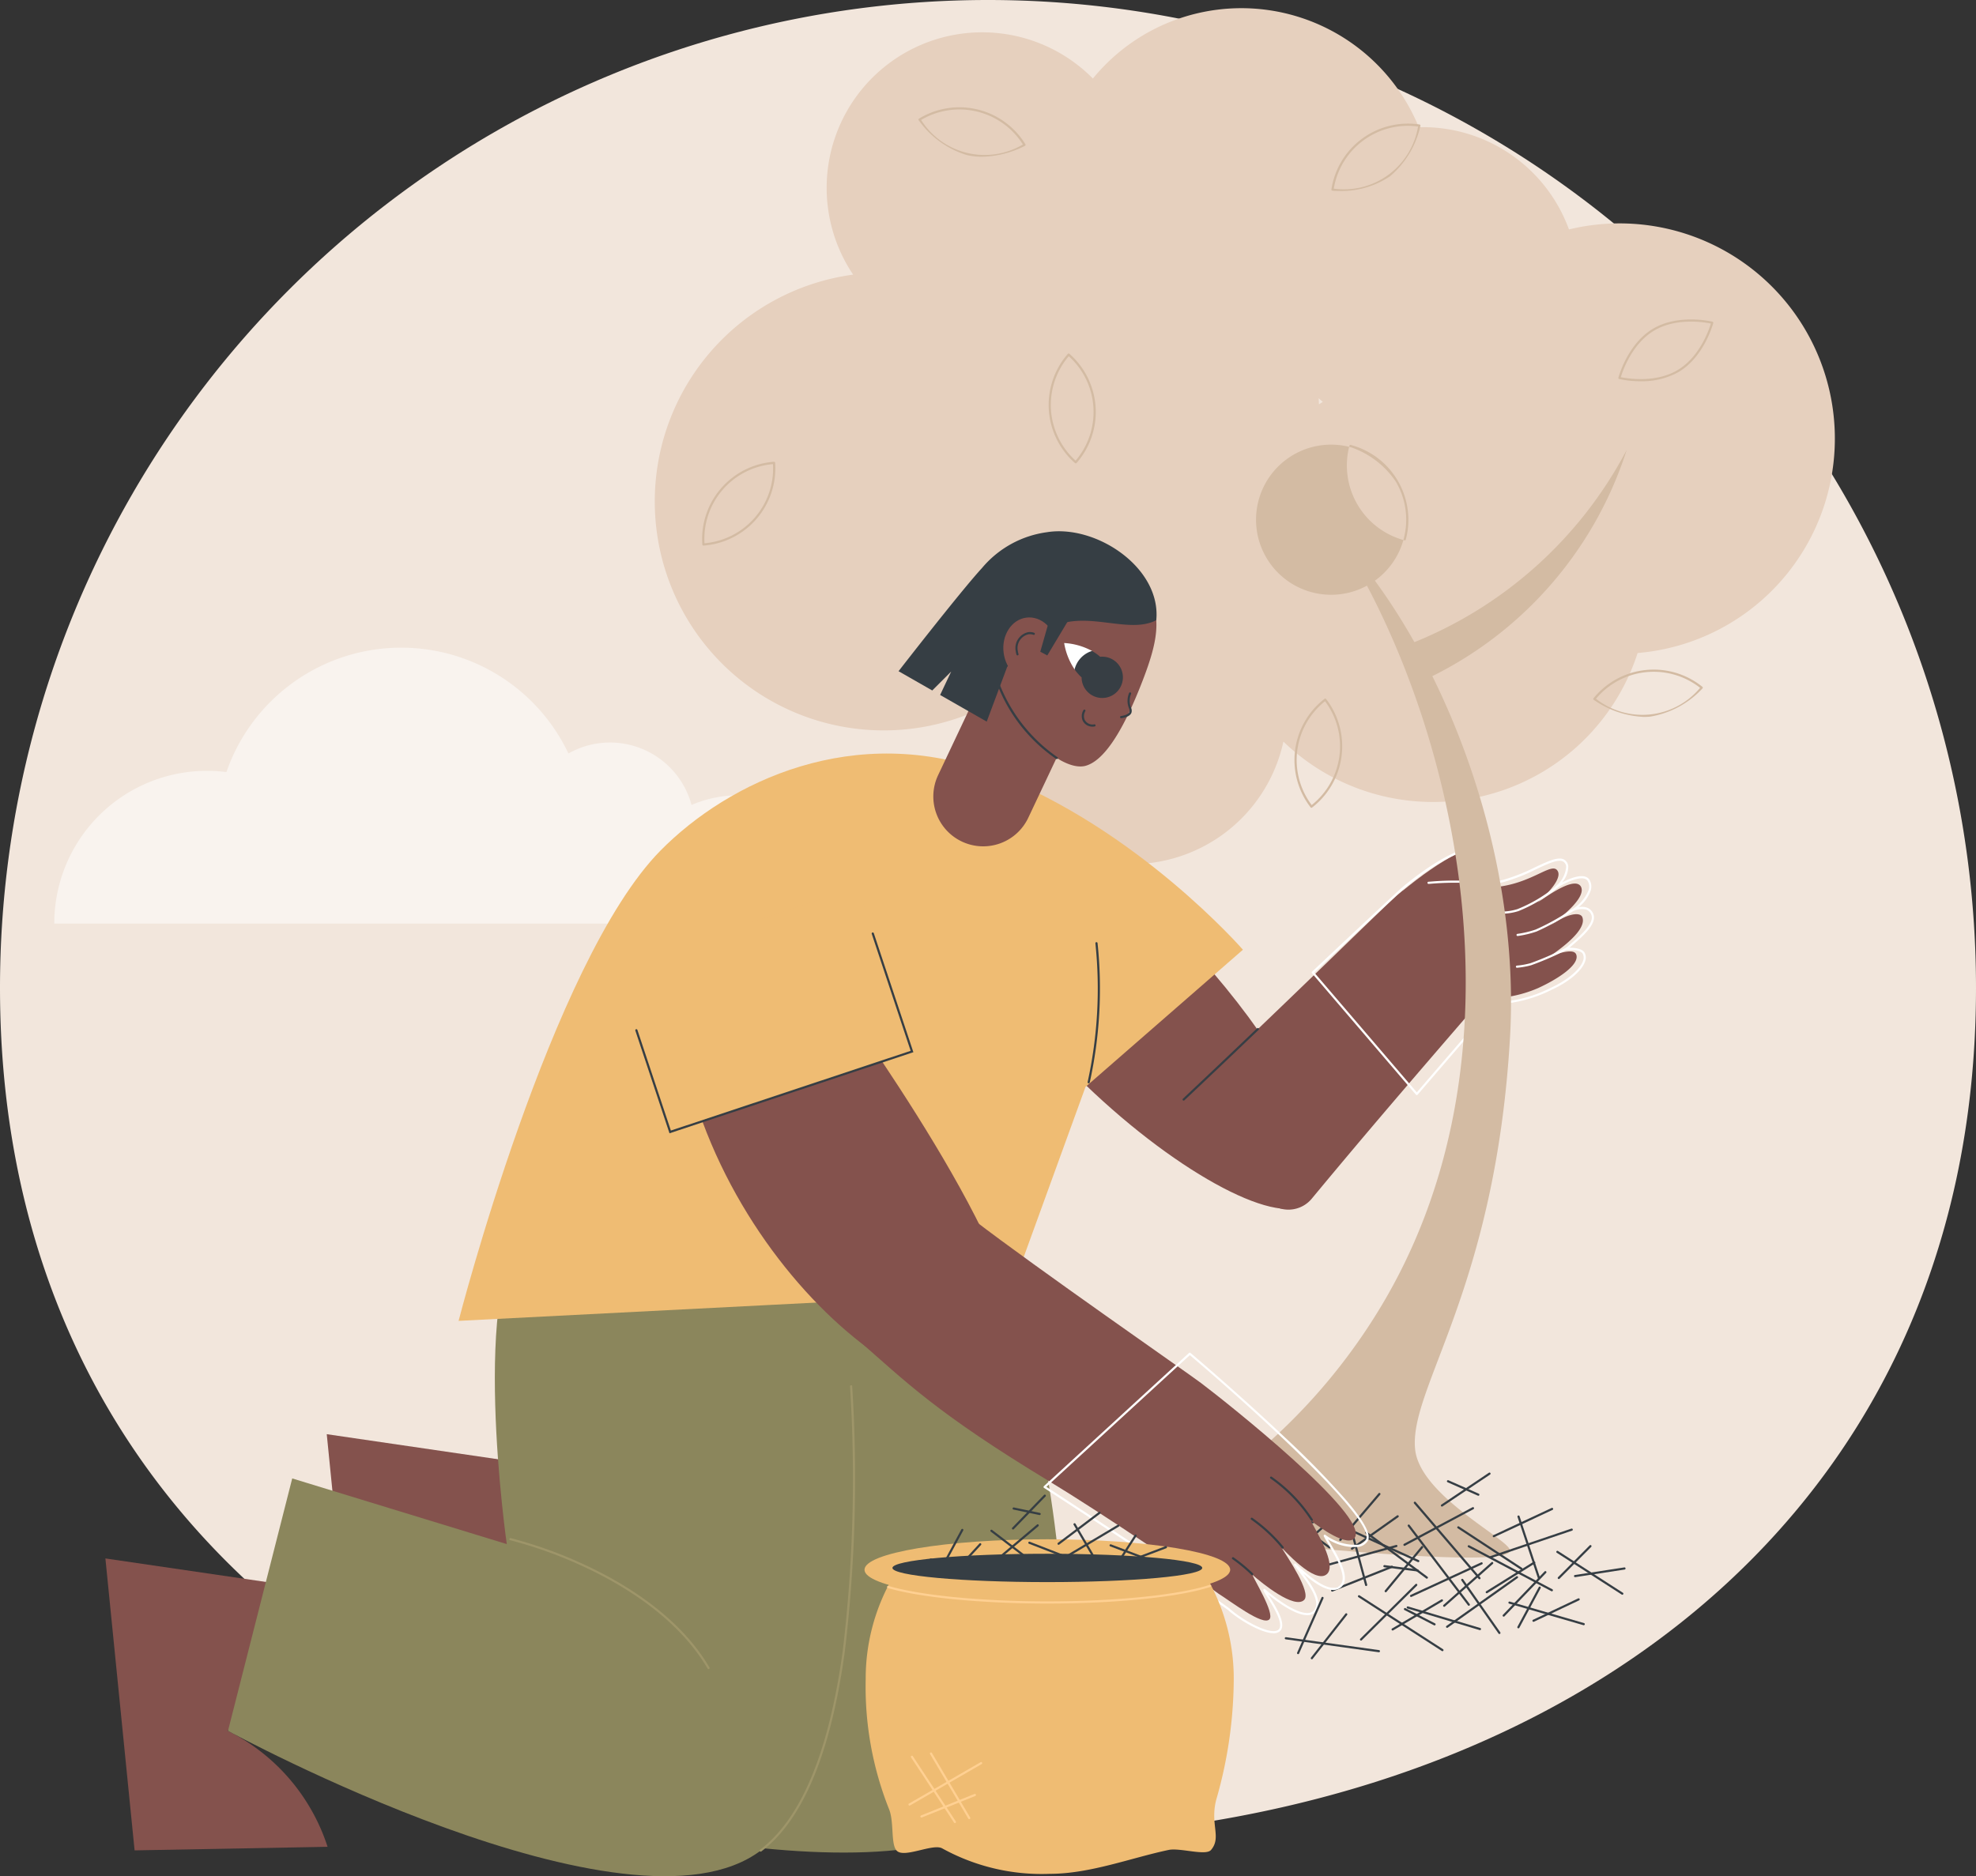 <svg xmlns="http://www.w3.org/2000/svg" width="236.857" height="224.95" viewBox="0 0 236.857 224.95">
  <rect x="0" y="0" width="236.857" height="224.95" fill="#333333" stroke="none"/>
  <g id="Mulching_plants" data-name="Mulching plants" transform="translate(-335.107 -335)">
    <path id="Trazado_223567" data-name="Trazado 223567" d="M118.429,0A118.429,118.429,0,0,1,236.857,118.429c0,65.406-53.022,102.075-118.429,102.075S0,183.835,0,118.429A118.429,118.429,0,0,1,118.429,0Z" transform="translate(335.107 335)" fill="#f2e6dc"/>
    <path id="Trazado_223460" data-name="Trazado 223460" d="M482.267,967.677c.031-.385.052-.774.052-1.167a14.221,14.221,0,0,0-19.828-13.065,10.122,10.122,0,0,0-14.757-6.17,22.178,22.178,0,0,0-41,2.231A18.3,18.3,0,0,0,386.1,967.677Z" transform="translate(-44.489 -521.94)" fill="#fff" opacity="0.5"/>
    <g id="Grupo_175646" data-name="Grupo 175646" transform="translate(413.592 335.981)">
      <path id="Trazado_223461" data-name="Trazado 223461" d="M941.97,401.336a27.443,27.443,0,0,0,38.482,25.509,18.647,18.647,0,0,0,36.868,3.66,25.79,25.79,0,0,0,42.458-10.618,25.8,25.8,0,1,0-8.229-50.785,18.653,18.653,0,0,0-17.262-12.261c-.247,0-.492,0-.736.008a22.988,22.988,0,0,0-39.068-5.838,18.646,18.646,0,0,0-28.738,23.509A27.45,27.45,0,0,0,941.97,401.336Zm80.077-11.557c-.159.095-.314.194-.47.292-.006-.245-.019-.488-.03-.731C1021.711,389.489,1021.877,389.637,1022.047,389.779Z" transform="translate(-941.967 -342.575)" fill="#e6d0be"/>
      <path id="Trazado_223462" data-name="Trazado 223462" d="M1836.622,638.183a11.849,11.849,0,0,1-2.568-.268.129.129,0,0,1-.08-.059.13.13,0,0,1-.014-.1c.01-.04,1.063-4.032,4.144-5.867s7.092-.858,7.132-.848a.13.13,0,0,1,.094.158c-.01.04-1.063,4.032-4.144,5.867A8.97,8.97,0,0,1,1836.622,638.183Zm-2.374-.491c.706.148,4.127.747,6.806-.849s3.783-4.888,3.989-5.579c-.706-.148-4.127-.747-6.806.848S1834.454,637,1834.248,637.692Z" transform="translate(-1718.451 -593.454)" fill="#d3bba3"/>
      <path id="Trazado_223463" data-name="Trazado 223463" d="M1569.27,457.984c-.522,0-.845-.033-.856-.035a.13.13,0,0,1-.113-.153,9.287,9.287,0,0,1,10.556-7.787.13.13,0,0,1,.113.153,11.018,11.018,0,0,1-3.668,6.076A10.469,10.469,0,0,1,1569.27,457.984Zm-.684-.28a9,9,0,0,0,10.1-7.449,9,9,0,0,0-10.1,7.449Z" transform="translate(-1487.194 -436.067)" fill="#d3bba3"/>
      <path id="Trazado_223464" data-name="Trazado 223464" d="M1590.264,758.365a.133.133,0,0,1-.038-.006,9.287,9.287,0,0,1-6.6-11.336.129.129,0,0,1,.061-.084.13.13,0,0,1,.1-.012,9.286,9.286,0,0,1,6.6,11.337.129.129,0,0,1-.126.1Zm-6.412-11.144a9,9,0,1,0,5.359,4.14A10.615,10.615,0,0,0,1583.852,747.221Z" transform="translate(-1500.361 -694.562)" fill="#d3bba3"/>
      <path id="Trazado_223465" data-name="Trazado 223465" d="M1309.856,675.464a.13.13,0,0,1-.089-.036,9.287,9.287,0,0,1-.858-13.089.129.129,0,0,1,.092-.048.133.133,0,0,1,.1.035,9.287,9.287,0,0,1,.859,13.089.13.13,0,0,1-.092.048Zm-.834-12.847a9,9,0,0,0,.821,12.521,9,9,0,0,0-.821-12.521Z" transform="translate(-1259.397 -620.89)" fill="#d3bba3"/>
      <path id="Trazado_223466" data-name="Trazado 223466" d="M986.122,772.6a.13.13,0,0,1-.129-.125,9.287,9.287,0,0,1,8.582-9.921.131.131,0,0,1,.1.031.129.129,0,0,1,.045.094,9.287,9.287,0,0,1-8.583,9.92Zm8.339-9.768a9,9,0,0,0-8.21,9.49,9,9,0,0,0,8.21-9.49Z" transform="translate(-980.291 -708.17)" fill="#d3bba3"/>
      <path id="Trazado_223467" data-name="Trazado 223467" d="M1816.795,960.7a11.432,11.432,0,0,1-6.029-2.052.13.13,0,0,1-.02-.189,9.288,9.288,0,0,1,13.046-1.371.13.13,0,0,1,.02.189,11.017,11.017,0,0,1-6.24,3.382A7.412,7.412,0,0,1,1816.795,960.7Zm-5.755-2.176a9,9,0,0,0,12.479-1.311,9,9,0,0,0-12.479,1.311Z" transform="translate(-1698.219 -875.727)" fill="#d3bba3"/>
      <path id="Trazado_223468" data-name="Trazado 223468" d="M1536.26,994.848h-.017a.129.129,0,0,1-.089-.053,9.287,9.287,0,0,1,1.678-13.01.134.134,0,0,1,.1-.029.13.13,0,0,1,.089.053,9.287,9.287,0,0,1-1.678,13.01A.13.13,0,0,1,1536.26,994.848Zm1.63-12.77a9,9,0,0,0-1.6,12.445,9,9,0,0,0,1.6-12.445Z" transform="translate(-1457.548 -898.985)" fill="#d3bba3"/>
      <path id="Trazado_223469" data-name="Trazado 223469" d="M1193.693,440.6a7.906,7.906,0,0,1-1.856-.213,11.016,11.016,0,0,1-5.74-4.174.129.129,0,0,1,.045-.185,9.287,9.287,0,0,1,12.752,3.076.13.13,0,0,1-.045.185A11.918,11.918,0,0,1,1193.693,440.6Zm-7.3-4.412a9,9,0,0,0,12.2,2.942,9,9,0,0,0-12.2-2.942Z" transform="translate(-1154.466 -422.788)" fill="#d3bba3"/>
    </g>
    <g id="Grupo_175657" data-name="Grupo 175657" transform="translate(347.741 398.695)">
      <g id="Grupo_175647" data-name="Grupo 175647" transform="translate(0 78.97)">
        <path id="Trazado_223470" data-name="Trazado 223470" d="M464.785,1782.507l-31.346-4.591,3.5,35,23.132-.428a23.7,23.7,0,0,0-11.994-13.922Z" transform="translate(-433.439 -1733.734)" fill="#84524d"/>
        <path id="Trazado_223471" data-name="Trazado 223471" d="M669.683,1667.457l-31.346-4.591,3.5,35,23.131-.428a23.7,23.7,0,0,0-11.994-13.922Z" transform="translate(-611.804 -1633.583)" fill="#84524d"/>
        <path id="Trazado_223472" data-name="Trazado 223472" d="M834.309,1437.1s19.28,56.85,5.1,72.865c-13.046,14.737-65.434-1.4-65.434-1.4l1.543-25.822L802.29,1480s-10.8-30.311-4.991-37.9C802.971,1434.677,834.309,1437.1,834.309,1437.1Z" transform="translate(-729.881 -1436.725)" fill="#8b865c"/>
        <path id="Trazado_223473" data-name="Trazado 223473" d="M620.216,1457.7s7.624,59.544-9.447,72.43c-15.709,11.857-63.857-14.346-63.857-14.346l7.7-30.267,25.718,7.873s-4.572-31.85,2.624-38.14C589.982,1449.112,620.216,1457.7,620.216,1457.7Z" transform="translate(-532.218 -1450.929)" fill="#8b865c"/>
        <path id="Trazado_223474" data-name="Trazado 223474" d="M1039.176,1673.471a.13.13,0,0,1-.078-.233c4.939-3.728,8.277-11.779,9.921-23.931a175.4,175.4,0,0,0,.863-31.62.129.129,0,0,1,.259-.013,175.629,175.629,0,0,1-.865,31.667c-1.654,12.222-5.026,20.332-10.022,24.1A.128.128,0,0,1,1039.176,1673.471Z" transform="translate(-960.625 -1594.136)" fill="#9e9569"/>
        <path id="Trazado_223475" data-name="Trazado 223475" d="M831.151,1774.735a.129.129,0,0,1-.112-.064c-3.462-5.9-9.712-9.764-14.346-11.972a51.817,51.817,0,0,0-9.326-3.413.13.13,0,0,1,.059-.252,52.128,52.128,0,0,1,9.378,3.432c4.667,2.223,10.963,6.122,14.458,12.074a.129.129,0,0,1-.111.2Z" transform="translate(-758.86 -1717.295)" fill="#9e9569"/>
      </g>
      <g id="Grupo_175648" data-name="Grupo 175648" transform="translate(42.336 26.65)">
        <path id="Trazado_223476" data-name="Trazado 223476" d="M1284.5,1081.273c27.834,21.951,38.24,43.038,32.151,47.708-3.533,2.709-16.081-4.093-27.408-15.346C1287.163,1105.018,1279.507,1087.168,1284.5,1081.273Z" transform="translate(-1215.186 -1074.981)" fill="#84524d"/>
        <path id="Trazado_223477" data-name="Trazado 223477" d="M784.589,1044.31c8.11-8.218,23.263-15.583,39.947-9.214,17.194,6.563,29.858,21.111,29.858,21.111l-18.87,16.451-8.958,24.66-66.188,3.387S771.468,1057.606,784.589,1044.31Z" transform="translate(-760.378 -1032.687)" fill="#efbc73"/>
      </g>
      <g id="Grupo_175649" data-name="Grupo 175649" transform="translate(129.096 37.77)">
        <path id="Trazado_223478" data-name="Trazado 223478" d="M1430.378,1167.016h0c13.318-12.535,22.527-21.683,25.481-24.4a7.39,7.39,0,0,1,1.711-1.227c3.178-1.626,5.574.245,9.7.06,4.677-.21,7.192-2.976,8-2.1.564.611-.091,1.922-2.291,3.891h0c1.844-1.3,4.421-2.963,5.139-1.942.766,1.223-2.034,3.528-3.8,4.84,2.132-1.588,3.741-1.794,4-1.125.407,1.053-.96,2.669-3.86,4.658h0c2.386-.814,3.086-.656,3.17-.009.153,1.181-2.261,2.771-4.611,3.85a14.926,14.926,0,0,1-6.678,1.216h0c-8.418,9.746-13.818,16.024-20.456,24.034a3.632,3.632,0,0,1-5.345.269A66.7,66.7,0,0,1,1430.378,1167.016Z" transform="translate(-1430.378 -1136.513)" fill="#84524d"/>
        <path id="Trazado_223479" data-name="Trazado 223479" d="M1430.675,1295.435a.13.13,0,0,1-.089-.224c2.939-2.767,5.852-5.532,8.906-8.454a.13.13,0,0,1,.179.187c-3.055,2.923-5.969,5.689-8.908,8.456A.129.129,0,0,1,1430.675,1295.435Z" transform="translate(-1430.524 -1264.945)" fill="#363e44"/>
        <path id="Trazado_223480" data-name="Trazado 223480" d="M1639.136,1124.825c3.164-3.384,3.588-5.275,3.035-5.759-.929-.814-4.812.969-10.059,5.333C1634.059,1124.693,1637.19,1124.531,1639.136,1124.825Z" transform="translate(-1605.99 -1118.833)" fill="#84524d"/>
        <path id="Trazado_223481" data-name="Trazado 223481" d="M1562.68,1148.389h0a.13.13,0,0,1-.1-.045l-12.468-14.57a.13.13,0,0,1,.01-.178c.429-.4,10.5-9.889,10.858-10.157,5.5-4.555,9.163-5.542,10.353-4.5.628.551.873,1.121-1.361,3.841a9.636,9.636,0,0,0,3.074-.2,22.083,22.083,0,0,0,3.8-1.5c1.608-.757,2.878-1.354,3.555-.886a1.023,1.023,0,0,1,.436.783,2.951,2.951,0,0,1-.756,1.923c.979-.514,2.671-1.222,3.283-.352a1.582,1.582,0,0,1,.16,1.319,4.437,4.437,0,0,1-1.458,2,1.835,1.835,0,0,1,1.026.05,1.3,1.3,0,0,1,.75.771c.455,1.179-1.25,2.68-2.871,4.037.571,0,1.542.073,1.828.6a1.28,1.28,0,0,1,.049,1.045c-.373,1.115-1.929,2.438-3.963,3.372a16.371,16.371,0,0,1-6.7,1.764h-.074c-3.482,4.032-9.28,10.773-9.338,10.841A.129.129,0,0,1,1562.68,1148.389Zm-12.29-14.69,12.29,14.362c.784-.911,6.05-7.033,9.279-10.771h0a.132.132,0,0,1,.068-.042.153.153,0,0,1,.034,0,15.872,15.872,0,0,0,6.72-1.74c1.941-.891,3.479-2.184,3.825-3.218a1.031,1.031,0,0,0-.031-.84c-.246-.456-1.391-.5-1.962-.453a.131.131,0,0,1-.129-.075.129.129,0,0,1,.035-.153l.035-.029c1.543-1.288,3.464-2.891,3.051-3.959a1.044,1.044,0,0,0-.6-.623,2.317,2.317,0,0,0-1.8.3.13.13,0,0,1-.116-.232,4.726,4.726,0,0,0,2.189-2.421,1.332,1.332,0,0,0-.126-1.106c-.561-.8-2.616.191-3.624.825a.131.131,0,0,1-.157-.013.129.129,0,0,1,0-.188,3.371,3.371,0,0,0,1.215-2.316.765.765,0,0,0-.325-.593c-.555-.383-1.826.215-3.3.908a22.251,22.251,0,0,1-3.848,1.52,9.872,9.872,0,0,1-3.407.177.129.129,0,0,1-.082-.211c2.413-2.9,1.99-3.271,1.541-3.664-.77-.675-3.856-.6-10.023,4.507C1560.861,1123.851,1554.04,1130.261,1550.391,1133.7Z" transform="translate(-1534.582 -1118.56)" fill="#fff"/>
        <path id="Trazado_223482" data-name="Trazado 223482" d="M1657.316,1150.649a.13.13,0,0,1-.008-.259l.208-.013a34.067,34.067,0,0,1,5.726-.014.129.129,0,1,1-.035.256,33.957,33.957,0,0,0-5.676.016l-.208.013Z" transform="translate(-1627.816 -1146.14)" fill="#fff"/>
        <path id="Trazado_223483" data-name="Trazado 223483" d="M1727.305,1157.515a.13.13,0,0,1-.13-.118.128.128,0,0,1,.117-.14,6.532,6.532,0,0,0,1.632-.292,17.445,17.445,0,0,0,4.792-2.9.129.129,0,1,1,.168.2,17.725,17.725,0,0,1-4.876,2.949,6.829,6.829,0,0,1-1.692.3Z" transform="translate(-1688.742 -1149.439)" fill="#fff"/>
        <path id="Trazado_223484" data-name="Trazado 223484" d="M1739.751,1180.458a.13.13,0,0,1-.011-.259,11.681,11.681,0,0,0,2.193-.523,26.974,26.974,0,0,0,4.215-2.349.129.129,0,1,1,.139.218,27.133,27.133,0,0,1-4.264,2.374,12.041,12.041,0,0,1-2.26.538Z" transform="translate(-1699.577 -1169.7)" fill="#fff"/>
        <path id="Trazado_223485" data-name="Trazado 223485" d="M1739.2,1214.174a.13.13,0,0,1-.011-.259,9.06,9.06,0,0,0,1.64-.294,36.533,36.533,0,0,0,4.417-1.937.129.129,0,1,1,.132.223,36,36,0,0,1-4.48,1.964,9.3,9.3,0,0,1-1.687.3Z" transform="translate(-1699.098 -1199.609)" fill="#fff"/>
      </g>
      <path id="Trazado_223486" data-name="Trazado 223486" d="M1390.495,951.26a70.861,70.861,0,0,0,28.242-25.67c19.513-31,9.488-71.808-4.341-93.45,11.547,12.247,21.895,36.411,20.536,59.986-1.749,30.354-12.159,42.076-11.372,49.424.606,5.653,11.58,10.911,11.372,12.159C1434.719,954.985,1425.263,955.09,1390.495,951.26Z" transform="translate(-1266.564 -831.459)" fill="#d3bba3"/>
      <g id="Grupo_175650" data-name="Grupo 175650" transform="translate(146.993 112.855)">
        <path id="Trazado_223487" data-name="Trazado 223487" d="M1743.079,1745.709a.13.13,0,0,1-.123-.089l-2.453-7.377a.13.13,0,0,1,.246-.082l2.453,7.377a.13.13,0,0,1-.082.164A.134.134,0,0,1,1743.079,1745.709Z" transform="translate(-1718.235 -1732.936)" fill="#363e44"/>
        <path id="Trazado_223488" data-name="Trazado 223488" d="M1714.81,1753.808a.129.129,0,0,1-.041-.252l9.724-3.3a.129.129,0,1,1,.083.245l-9.724,3.3A.128.128,0,0,1,1714.81,1753.808Z" transform="translate(-1695.763 -1743.537)" fill="#363e44"/>
        <path id="Trazado_223489" data-name="Trazado 223489" d="M1652.439,1734.672a.131.131,0,0,1-.1-.045l-7.743-9.041a.129.129,0,0,1,.2-.168l7.744,9.041a.13.13,0,0,1-.1.214Z" transform="translate(-1634.728 -1721.88)" fill="#363e44"/>
        <path id="Trazado_223490" data-name="Trazado 223490" d="M1635.082,1735.055a.13.13,0,0,1-.061-.244l8.211-4.385a.129.129,0,1,1,.122.228l-8.211,4.385A.129.129,0,0,1,1635.082,1735.055Z" transform="translate(-1626.359 -1726.266)" fill="#363e44"/>
        <path id="Trazado_223491" data-name="Trazado 223491" d="M1578.967,1748.217a.13.13,0,0,1-.054-.012l-10.249-4.671a.129.129,0,1,1,.107-.236l10.249,4.671a.129.129,0,0,1-.054.247Z" transform="translate(-1568.589 -1737.475)" fill="#363e44"/>
        <path id="Trazado_223492" data-name="Trazado 223492" d="M1793.043,1787.358a.129.129,0,0,1-.02-.257l5.927-.911a.13.13,0,0,1,.039.256l-5.927.911Z" transform="translate(-1763.865 -1774.82)" fill="#363e44"/>
        <path id="Trazado_223493" data-name="Trazado 223493" d="M1669.757,1702.482a.13.13,0,0,1-.072-.237l5.7-3.819a.129.129,0,1,1,.144.215l-5.7,3.819A.129.129,0,0,1,1669.757,1702.482Z" transform="translate(-1656.543 -1698.404)" fill="#363e44"/>
        <path id="Trazado_223494" data-name="Trazado 223494" d="M1717.781,1734.6a.13.13,0,0,1-.055-.247l6.984-3.263a.129.129,0,0,1,.109.235l-6.983,3.263A.128.128,0,0,1,1717.781,1734.6Z" transform="translate(-1698.349 -1726.846)" fill="#363e44"/>
        <path id="Trazado_223495" data-name="Trazado 223495" d="M1692.495,1753.375a.128.128,0,0,1-.071-.021l-7.565-4.958a.129.129,0,1,1,.142-.217l7.565,4.958a.129.129,0,0,1-.071.238Z" transform="translate(-1669.752 -1741.715)" fill="#363e44"/>
        <path id="Trazado_223496" data-name="Trazado 223496" d="M1777.928,1769.611a.128.128,0,0,1-.091-.038.129.129,0,0,1,0-.183l3.793-3.814a.129.129,0,1,1,.184.183l-3.793,3.814A.129.129,0,0,1,1777.928,1769.611Z" transform="translate(-1750.708 -1756.845)" fill="#363e44"/>
        <path id="Trazado_223497" data-name="Trazado 223497" d="M1784.356,1776.077a.128.128,0,0,1-.07-.021l-7.789-5.013a.13.13,0,0,1,.14-.218l7.789,5.013a.129.129,0,0,1-.07.238Z" transform="translate(-1749.523 -1761.429)" fill="#363e44"/>
        <path id="Trazado_223498" data-name="Trazado 223498" d="M1586.495,1742.076a.129.129,0,0,1-.075-.235l5.471-3.874a.13.13,0,1,1,.15.212l-5.471,3.874A.129.129,0,0,1,1586.495,1742.076Z" transform="translate(-1584.063 -1732.823)" fill="#363e44"/>
        <path id="Trazado_223499" data-name="Trazado 223499" d="M1575.675,1723.007a.128.128,0,0,1-.084-.031.129.129,0,0,1-.015-.182l4.684-5.494a.129.129,0,0,1,.2.168l-4.684,5.495A.129.129,0,0,1,1575.675,1723.007Z" transform="translate(-1574.644 -1714.813)" fill="#363e44"/>
        <path id="Trazado_223500" data-name="Trazado 223500" d="M1678.952,1707.29a.129.129,0,0,1-.052-.011l-3.64-1.612a.13.13,0,0,1,.105-.237l3.64,1.612a.129.129,0,0,1-.052.248Z" transform="translate(-1661.379 -1704.51)" fill="#363e44"/>
      </g>
      <g id="Grupo_175651" data-name="Grupo 175651" transform="translate(138.664 116.236)">
        <path id="Trazado_223501" data-name="Trazado 223501" d="M1586.037,1751.255a.13.13,0,0,1-.125-.1l-2.016-7.508a.129.129,0,1,1,.25-.067l2.017,7.508a.13.13,0,0,1-.092.159A.124.124,0,0,1,1586.037,1751.255Z" transform="translate(-1573.581 -1741.03)" fill="#363e44"/>
        <path id="Trazado_223502" data-name="Trazado 223502" d="M1551.115,1768.378a.13.13,0,0,1-.034-.254l9.9-2.723a.129.129,0,1,1,.069.25l-9.9,2.723A.133.133,0,0,1,1551.115,1768.378Z" transform="translate(-1544.936 -1760.102)" fill="#363e44"/>
        <path id="Trazado_223503" data-name="Trazado 223503" d="M1646.211,1756.3a.13.13,0,0,1-.1-.052l-7.2-9.479a.129.129,0,1,1,.206-.157l7.2,9.479a.13.13,0,0,1-.1.208Z" transform="translate(-1621.449 -1743.711)" fill="#363e44"/>
        <path id="Trazado_223504" data-name="Trazado 223504" d="M1641.209,1785.652a.13.13,0,0,1-.055-.247l8.454-3.9a.129.129,0,1,1,.109.235l-8.454,3.9A.129.129,0,0,1,1641.209,1785.652Z" transform="translate(-1623.364 -1774.117)" fill="#363e44"/>
        <path id="Trazado_223505" data-name="Trazado 223505" d="M1704.572,1771.211a.131.131,0,0,1-.061-.015l-9.957-5.264a.129.129,0,0,1,.121-.229l9.958,5.264a.13.13,0,0,1-.061.244Z" transform="translate(-1669.854 -1760.357)" fill="#363e44"/>
        <path id="Trazado_223506" data-name="Trazado 223506" d="M1504.4,1744.162a.129.129,0,0,1-.012-.258l5.97-.562a.13.13,0,0,1,.024.258l-5.97.562Z" transform="translate(-1504.267 -1740.903)" fill="#363e44"/>
        <path id="Trazado_223507" data-name="Trazado 223507" d="M1624.112,1819.518a.13.13,0,0,1-.066-.241l5.909-3.479a.129.129,0,1,1,.131.223l-5.909,3.479A.128.128,0,0,1,1624.112,1819.518Z" transform="translate(-1608.48 -1803.963)" fill="#363e44"/>
        <path id="Trazado_223508" data-name="Trazado 223508" d="M1568.155,1787.742a.13.13,0,0,1-.048-.25l7.162-2.848a.13.13,0,0,1,.1.241l-7.162,2.848A.134.134,0,0,1,1568.155,1787.742Z" transform="translate(-1559.769 -1776.85)" fill="#363e44"/>
        <path id="Trazado_223509" data-name="Trazado 223509" d="M1606.971,1758.672a.13.13,0,0,1-.077-.026l-7.261-5.393a.13.13,0,0,1,.155-.208l7.261,5.393a.129.129,0,0,1-.078.233Z" transform="translate(-1587.239 -1749.329)" fill="#363e44"/>
        <path id="Trazado_223510" data-name="Trazado 223510" d="M1534.722,1746.306a.129.129,0,0,1-.086-.226l4.01-3.585a.129.129,0,1,1,.173.193l-4.01,3.585A.127.127,0,0,1,1534.722,1746.306Z" transform="translate(-1530.665 -1740.138)" fill="#363e44"/>
        <path id="Trazado_223511" data-name="Trazado 223511" d="M1515.338,1730.234a.129.129,0,0,1-.076-.025l-7.481-5.461a.129.129,0,1,1,.153-.209l7.481,5.461a.129.129,0,0,1-.076.234Z" transform="translate(-1507.279 -1724.514)" fill="#363e44"/>
        <path id="Trazado_223512" data-name="Trazado 223512" d="M1711.273,1784.569a.129.129,0,0,1-.069-.239l5.689-3.547a.129.129,0,0,1,.137.22l-5.689,3.547A.128.128,0,0,1,1711.273,1784.569Z" transform="translate(-1684.355 -1773.48)" fill="#363e44"/>
        <path id="Trazado_223513" data-name="Trazado 223513" d="M1726.935,1795.032a.129.129,0,0,1-.093-.219l5-5.21a.13.13,0,0,1,.187.179l-5,5.21A.13.13,0,0,1,1726.935,1795.032Z" transform="translate(-1697.988 -1781.139)" fill="#363e44"/>
        <path id="Trazado_223514" data-name="Trazado 223514" d="M1639.089,1825.9a.129.129,0,0,1-.059-.014l-3.539-1.823a.129.129,0,1,1,.119-.23l3.539,1.823a.129.129,0,0,1-.059.245Z" transform="translate(-1618.437 -1810.957)" fill="#363e44"/>
      </g>
      <g id="Grupo_175652" data-name="Grupo 175652" transform="translate(89.816 82.571)">
        <path id="Trazado_223515" data-name="Trazado 223515" d="M1141.324,1464.537c7.406,5.7,25.512,18.254,27.23,19.55,3.212,2.423,20.116,15.872,18.44,18.522-.8,1.266-4.174-1.178-5.291-2.037.56,1.139,3.182,5.278,1.947,6.416-1.451,1.337-5.331-3.118-5.435-3.149.686,1.1,3.593,5.365,2.7,6.253-1.162,1.157-5.057-2-6.179-3-.019.258,2.745,4.664,2,5.343-.821.752-4.523-2.105-6.095-3.1-2.856-2.15-14.4-9.911-20.193-13.414-13.6-8.227-17.233-11.948-23.107-17.082C1125.046,1476.829,1136.3,1464.69,1141.324,1464.537Z" transform="translate(-1127.04 -1464.537)" fill="#84524d"/>
        <path id="Trazado_223516" data-name="Trazado 223516" d="M1329.426,1621c-1.479,0-4.168-1.61-5.442-2.758-3.077-2.316-21.891-14.543-22.081-14.667a.129.129,0,0,1-.059-.1.128.128,0,0,1,.042-.106l17.4-15.975a.129.129,0,0,1,.171,0c.058.049,5.828,4.935,11.3,10.113a103.919,103.919,0,0,1,7.388,7.57c2.176,2.556,3.01,4.15,2.552,4.875a1.6,1.6,0,0,1-1.136.7,5.958,5.958,0,0,1-3.63-.915c.09.156.193.328.3.512.984,1.65,2.471,4.143,1.312,5.21s-3.264-.474-4.571-1.616c1.12,1.484,2.4,3.41,1.53,4.526a1.211,1.211,0,0,1-.886.459c-1.46.132-3.8-1.608-4.848-2.464l.092.145c.823,1.3,2.2,3.464,1.307,4.26A1.092,1.092,0,0,1,1329.426,1621Zm-27.242-17.551c1.74,1.131,19.013,12.371,21.964,14.593,1.674,1.506,5.023,3.271,5.851,2.534.729-.649-.678-2.864-1.353-3.928-.382-.6-.463-.74-.455-.845a.129.129,0,0,1,.215-.087c1.259,1.121,3.775,2.985,5.192,2.856a.951.951,0,0,0,.7-.361c.863-1.105-.9-3.4-1.959-4.769-.164-.213-.319-.414-.445-.585a.13.13,0,0,1,.142-.2c.044.013.065.033.285.241,2.5,2.358,4.195,3.156,5.046,2.372,1-.925-.475-3.406-1.359-4.888-.237-.4-.442-.742-.567-1a.13.13,0,0,1,.2-.16,5.978,5.978,0,0,0,3.877,1.171,1.356,1.356,0,0,0,.963-.585c1.449-2.29-14.655-16.69-21.1-22.148Zm26.265,12.356h0Z" transform="translate(-1279.208 -1571.454)" fill="#fff"/>
        <path id="Trazado_223517" data-name="Trazado 223517" d="M1516.457,1707.369a.129.129,0,0,1-.109-.059,18.24,18.24,0,0,0-4.853-5.024.13.13,0,0,1,.149-.212,18.519,18.519,0,0,1,4.922,5.1.13.13,0,0,1-.109.2Z" transform="translate(-1461.663 -1671.293)" fill="#363e44"/>
        <path id="Trazado_223518" data-name="Trazado 223518" d="M1497.373,1743.843a.13.13,0,0,1-.1-.048q-.166-.2-.344-.41a18.345,18.345,0,0,0-3.344-3.016.13.13,0,0,1,.149-.212,18.617,18.617,0,0,1,3.391,3.059q.181.209.349.416a.129.129,0,0,1-.1.211Z" transform="translate(-1446.071 -1704.446)" fill="#363e44"/>
        <path id="Trazado_223519" data-name="Trazado 223519" d="M1478.7,1778.963a.13.13,0,0,1-.09-.037,18.473,18.473,0,0,0-2.276-1.883.13.13,0,1,1,.149-.212,18.769,18.769,0,0,1,2.308,1.91.129.129,0,0,1-.09.222Z" transform="translate(-1431.055 -1736.371)" fill="#363e44"/>
      </g>
      <g id="Grupo_175655" data-name="Grupo 175655" transform="translate(95.071)">
        <path id="Trazado_223520" data-name="Trazado 223520" d="M1265.832,848.447c.476.1,5.019,1.177,6.7,5.067,1.254,2.894.555,5.862-1.37,10.661-2.266,5.652-4.411,8.714-6.444,9.315-3.213.95-9.783-5.635-11.109-11.641a12.234,12.234,0,0,1,4.235-11.819C1261.266,847.168,1265.529,848.38,1265.832,848.447Z" transform="translate(-1242.252 -845.383)" fill="#84524d"/>
        <path id="Rectángulo_341775" data-name="Rectángulo 341775" d="M5.977,0h0a5.977,5.977,0,0,1,5.977,5.977V20.4a5.977,5.977,0,0,1-5.977,5.977h0A5.977,5.977,0,0,1,0,20.4V5.977A5.977,5.977,0,0,1,5.977,0Z" transform="translate(13.461 10.8) rotate(25.3)" fill="#84524d"/>
        <path id="Trazado_223521" data-name="Trazado 223521" d="M1262.084,964.02a.131.131,0,0,1-.069-.02,19.135,19.135,0,0,1-7.662-10.8.13.13,0,0,1,.253-.056,19.132,19.132,0,0,0,7.547,10.638.129.129,0,0,1-.069.239Z" transform="translate(-1243.12 -936.705)" fill="#363e44"/>
        <path id="Trazado_223522" data-name="Trazado 223522" d="M1185.381,827a12.294,12.294,0,0,0-7.745,4.277c-2.624,2.858-10.014,12.384-10.014,12.384l4.039,2.31,2.272-2.272-1.328,2.812,5.585,3.194,2.444-6.538a18.285,18.285,0,0,1,5.26-4.675c4.024-2.291,9.267.818,12.621-.948C1199.126,831.276,1191.315,826.027,1185.381,827Z" transform="translate(-1167.621 -826.883)" fill="#363e44"/>
        <g id="Grupo_175653" data-name="Grupo 175653" transform="translate(12.103 9.936)">
          <ellipse id="Elipse_7751" data-name="Elipse 7751" cx="3.24" cy="3.833" rx="3.24" ry="3.833" transform="translate(0 0.836) rotate(-7.411)" fill="#84524d"/>
          <path id="Trazado_223523" data-name="Trazado 223523" d="M1276.192,922.984a.13.13,0,0,1-.124-.091,2.46,2.46,0,0,1-.089-.406,1.947,1.947,0,0,1,1.493-2.289,1.547,1.547,0,0,1,.715.075.129.129,0,0,1-.085.245,1.293,1.293,0,0,0-.6-.063,1.69,1.69,0,0,0-1.27,2,2.214,2.214,0,0,0,.079.364.13.13,0,0,1-.085.162A.132.132,0,0,1,1276.192,922.984Z" transform="translate(-1274.034 -918.038)" fill="#363e44"/>
        </g>
        <g id="Grupo_175654" data-name="Grupo 175654" transform="translate(19.853 13.4)">
          <path id="Trazado_223524" data-name="Trazado 223524" d="M1320.936,930.364a7.9,7.9,0,0,1,3.329.944c.34.193-1.844,2.551-2.079,2.214A7.92,7.92,0,0,1,1320.936,930.364Z" transform="translate(-1320.936 -930.364)" fill="#fff"/>
          <path id="Trazado_223525" data-name="Trazado 223525" d="M1333.646,938.383a5.571,5.571,0,0,0-.983-.7,3.107,3.107,0,0,0-2.082,2.209,5.606,5.606,0,0,0,.842.961,2.475,2.475,0,1,0,2.223-2.469Z" transform="translate(-1329.332 -936.734)" fill="#373e44"/>
        </g>
        <path id="Trazado_223526" data-name="Trazado 223526" d="M1338.478,993.981a1.31,1.31,0,0,1-1.178-.7,1.387,1.387,0,0,1,.094-1.3.13.13,0,0,1,.217.141,1.137,1.137,0,0,0-.079,1.038,1.066,1.066,0,0,0,1.151.541.129.129,0,1,1,.047.255A1.4,1.4,0,0,1,1338.478,993.981Z" transform="translate(-1315.218 -970.553)" fill="#363e44"/>
        <path id="Trazado_223527" data-name="Trazado 223527" d="M1372.846,979.123a.129.129,0,0,1-.021-.257c.4-.066.908-.207,1.013-.5a.65.65,0,0,0-.064-.441,2.682,2.682,0,0,1-.155-.623,2.482,2.482,0,0,1,.171-1.192.129.129,0,1,1,.241.094,2.226,2.226,0,0,0-.155,1.069,2.444,2.444,0,0,0,.142.566.87.87,0,0,1,.063.613c-.119.339-.517.559-1.215.673Z" transform="translate(-1346.158 -956.711)" fill="#363e44"/>
      </g>
      <path id="Trazado_223528" data-name="Trazado 223528" d="M959.541,1220.483c-.729,31.915,29.575,58.031,39.45,50.923,8.169-5.879-13.066-36.33-19.084-45.073C970.619,1221.076,966.369,1223.734,959.541,1220.483Z" transform="translate(-891.404 -1169.515)" fill="#84524d"/>
      <rect id="Rectángulo_341776" data-name="Rectángulo 341776" width="30.548" height="20.807" transform="translate(61.134 52.27) rotate(-18.395)" fill="#efbc73"/>
      <path id="Trazado_223529" data-name="Trazado 223529" d="M928.049,1222.373l-4.094-12.311a.129.129,0,0,1,.246-.082l4.012,12.065,28.741-9.558-4.665-14.028a.13.13,0,0,1,.246-.082l4.747,14.274-.123.041Z" transform="translate(-860.432 -1150.195)" fill="#363e44"/>
      <g id="Grupo_175656" data-name="Grupo 175656" transform="translate(141.368 121.658)">
        <path id="Trazado_223530" data-name="Trazado 223530" d="M1693,1803.351a.129.129,0,0,1-.106-.055l-4.458-6.369a.13.13,0,0,1,.212-.149l4.458,6.369a.129.129,0,0,1-.106.2Z" transform="translate(-1667.272 -1792.795)" fill="#363e44"/>
        <path id="Trazado_223531" data-name="Trazado 223531" d="M1674.553,1800.518a.129.129,0,0,1-.075-.235l8.377-5.938a.129.129,0,0,1,.15.211l-8.377,5.938A.128.128,0,0,1,1674.553,1800.518Z" transform="translate(-1655.094 -1790.704)" fill="#363e44"/>
        <path id="Trazado_223532" data-name="Trazado 223532" d="M1602.982,1818.659a.128.128,0,0,1-.07-.021l-10-6.453a.129.129,0,1,1,.14-.217l10,6.453a.129.129,0,0,1-.07.238Z" transform="translate(-1584.084 -1806.047)" fill="#363e44"/>
        <path id="Trazado_223533" data-name="Trazado 223533" d="M1594.875,1808.22a.13.13,0,0,1-.091-.222l6.617-6.547a.129.129,0,1,1,.182.184l-6.617,6.547A.129.129,0,0,1,1594.875,1808.22Z" transform="translate(-1585.734 -1796.878)" fill="#363e44"/>
        <path id="Trazado_223534" data-name="Trazado 223534" d="M1536.438,1852.623h-.018l-11.156-1.55a.129.129,0,0,1,.036-.256l11.156,1.549a.13.13,0,0,1-.018.258Z" transform="translate(-1525.153 -1839.882)" fill="#363e44"/>
        <path id="Trazado_223535" data-name="Trazado 223535" d="M1754.525,1817.619a.13.13,0,0,1-.056-.247l5.42-2.566a.13.13,0,0,1,.111.234l-5.42,2.566A.129.129,0,0,1,1754.525,1817.619Z" transform="translate(-1724.71 -1808.526)" fill="#363e44"/>
        <path id="Trazado_223536" data-name="Trazado 223536" d="M1617.717,1771.931a.13.13,0,0,1-.1-.212l4.367-5.286a.129.129,0,0,1,.2.165l-4.367,5.287A.128.128,0,0,1,1617.717,1771.931Z" transform="translate(-1605.619 -1766.385)" fill="#363e44"/>
        <path id="Trazado_223537" data-name="Trazado 223537" d="M1671.847,1786.523a.129.129,0,0,1-.086-.226l5.76-5.122a.13.13,0,0,1,.172.194l-5.76,5.121A.128.128,0,0,1,1671.847,1786.523Z" transform="translate(-1652.738 -1779.231)" fill="#363e44"/>
        <path id="Trazado_223538" data-name="Trazado 223538" d="M1646.71,1825.144a.13.13,0,0,1-.037-.006l-8.666-2.591a.13.13,0,0,1,.074-.248l8.666,2.591a.13.13,0,0,1-.037.254Z" transform="translate(-1623.313 -1815.054)" fill="#363e44"/>
        <path id="Trazado_223539" data-name="Trazado 223539" d="M1740.545,1809.024a.129.129,0,0,1-.114-.191l2.546-4.738a.13.13,0,1,1,.228.123l-2.546,4.738A.13.13,0,0,1,1740.545,1809.024Z" transform="translate(-1712.541 -1799.152)" fill="#363e44"/>
        <path id="Trazado_223540" data-name="Trazado 223540" d="M1741.229,1820.667a.131.131,0,0,1-.036-.005l-8.9-2.58a.129.129,0,1,1,.072-.249l8.9,2.58a.13.13,0,0,1-.036.254Z" transform="translate(-1705.393 -1811.167)" fill="#363e44"/>
        <path id="Trazado_223541" data-name="Trazado 223541" d="M1549.336,1834.083a.13.13,0,0,1-.1-.209l4.137-5.276a.13.13,0,0,1,.2.16l-4.137,5.275A.13.13,0,0,1,1549.336,1834.083Z" transform="translate(-1546.092 -1820.499)" fill="#363e44"/>
        <path id="Trazado_223542" data-name="Trazado 223542" d="M1536.63,1820.412a.129.129,0,0,1-.118-.182l2.919-6.6a.129.129,0,1,1,.237.1l-2.92,6.6A.129.129,0,0,1,1536.63,1820.412Z" transform="translate(-1535.031 -1807.443)" fill="#363e44"/>
        <path id="Trazado_223543" data-name="Trazado 223543" d="M1620.571,1784.848h-.017l-3.949-.506a.13.13,0,1,1,.033-.257l3.949.506a.129.129,0,0,1-.016.258Z" transform="translate(-1604.664 -1781.791)" fill="#363e44"/>
      </g>
    </g>
    <g id="Grupo_175659" data-name="Grupo 175659" transform="translate(438.732 514.194)">
      <path id="Trazado_223544" data-name="Trazado 223544" d="M1140.751,1791.7a24.229,24.229,0,0,0-3.533,12.677,39.688,39.688,0,0,0,2.769,15.518c.669,1.528.2,4.3.955,5.061.908.923,4.312-.9,5.443-.286a24.681,24.681,0,0,0,12.892,3.056c4.839,0,9.764-1.92,14.253-2.865,1.361-.287,4.455.747,5.085,0,1.289-1.528-.143-3.056.621-6.016a52.806,52.806,0,0,0,2.1-14.468,24.231,24.231,0,0,0-3.533-12.677Z" transform="translate(-1137.075 -1782.26)" fill="#efbc73"/>
      <ellipse id="Elipse_7752" data-name="Elipse 7752" cx="21.916" cy="3.653" rx="21.916" ry="3.653" transform="translate(0 5.354)" fill="#efbc73"/>
      <ellipse id="Elipse_7753" data-name="Elipse 7753" cx="18.569" cy="1.699" rx="18.569" ry="1.699" transform="translate(3.347 7.091)" fill="#363e44"/>
      <path id="Trazado_223545" data-name="Trazado 223545" d="M1176.256,1804.56c-7.887,0-15.21-.712-19.112-1.858a.13.13,0,1,1,.073-.249c3.88,1.14,11.175,1.848,19.039,1.848,8.247,0,15.708-.759,19.471-1.981a.129.129,0,0,1,.08.246C1192.02,1803.8,1184.528,1804.56,1176.256,1804.56Z" transform="translate(-1154.34 -1791.502)" fill="#ffd092"/>
      <g id="Grupo_175658" data-name="Grupo 175658" transform="translate(7.801)">
        <path id="Trazado_223546" data-name="Trazado 223546" d="M1332.834,1750.9a.13.13,0,0,1-.112-.064l-3.138-5.346a.129.129,0,1,1,.223-.131l3.138,5.346a.129.129,0,0,1-.111.2Z" transform="translate(-1312.317 -1741.866)" fill="#363e44"/>
        <path id="Trazado_223547" data-name="Trazado 223547" d="M1315.813,1751.054a.13.13,0,0,1-.067-.241l7.036-4.187a.129.129,0,1,1,.132.223l-7.036,4.188A.13.13,0,0,1,1315.813,1751.054Z" transform="translate(-1300.232 -1743.01)" fill="#363e44"/>
        <path id="Trazado_223548" data-name="Trazado 223548" d="M1260.308,1757.345a.128.128,0,0,1-.078-.027l-7.541-5.765a.129.129,0,0,1,.157-.206l7.541,5.765a.129.129,0,0,1-.079.232Z" transform="translate(-1245.35 -1747.112)" fill="#363e44"/>
        <path id="Trazado_223549" data-name="Trazado 223549" d="M1251.73,1751.359a.129.129,0,0,1-.084-.229l5.676-4.784a.13.13,0,1,1,.167.2l-5.675,4.784A.128.128,0,0,1,1251.73,1751.359Z" transform="translate(-1244.447 -1742.756)" fill="#363e44"/>
        <path id="Trazado_223550" data-name="Trazado 223550" d="M1205.255,1780.113a.123.123,0,0,1-.028,0l-8.769-1.941a.13.13,0,0,1,.056-.253l8.769,1.941a.13.13,0,0,1-.028.256Z" transform="translate(-1196.356 -1770.261)" fill="#363e44"/>
        <path id="Trazado_223551" data-name="Trazado 223551" d="M1379.736,1768.468a.13.13,0,0,1-.046-.251l4.471-1.695a.129.129,0,1,1,.092.242l-4.471,1.695A.125.125,0,0,1,1379.736,1768.468Z" transform="translate(-1355.877 -1760.338)" fill="#363e44"/>
        <path id="Trazado_223552" data-name="Trazado 223552" d="M1272.732,1723.005a.13.13,0,0,1-.093-.22l3.808-3.924a.129.129,0,1,1,.186.18l-3.808,3.924A.128.128,0,0,1,1272.732,1723.005Z" transform="translate(-1262.729 -1718.822)" fill="#363e44"/>
        <path id="Trazado_223553" data-name="Trazado 223553" d="M1314.9,1738.639a.13.13,0,0,1-.078-.233l4.9-3.7a.13.13,0,1,1,.156.207l-4.9,3.7A.129.129,0,0,1,1314.9,1738.639Z" transform="translate(-1299.438 -1732.622)" fill="#363e44"/>
        <path id="Trazado_223554" data-name="Trazado 223554" d="M1294.654,1765.279a.125.125,0,0,1-.047-.009l-6.723-2.61a.13.13,0,1,1,.094-.242l6.723,2.611a.129.129,0,0,1-.047.25Z" transform="translate(-1275.96 -1756.765)" fill="#363e44"/>
        <path id="Trazado_223555" data-name="Trazado 223555" d="M1368.242,1759.519a.127.127,0,0,1-.07-.021.129.129,0,0,1-.039-.179l2.325-3.6a.13.13,0,0,1,.218.141l-2.325,3.6A.129.129,0,0,1,1368.242,1759.519Z" transform="translate(-1345.871 -1750.885)" fill="#363e44"/>
        <path id="Trazado_223556" data-name="Trazado 223556" d="M1370.07,1767.729a.132.132,0,0,1-.046-.008l-6.907-2.617a.13.13,0,1,1,.092-.242l6.907,2.616a.13.13,0,0,1-.046.251Z" transform="translate(-1341.45 -1758.893)" fill="#363e44"/>
        <path id="Trazado_223557" data-name="Trazado 223557" d="M1214.431,1767.964a.129.129,0,0,1-.1-.217l3.624-3.93a.129.129,0,1,1,.19.175l-3.624,3.93A.129.129,0,0,1,1214.431,1767.964Z" transform="translate(-1211.978 -1757.953)" fill="#363e44"/>
        <path id="Trazado_223558" data-name="Trazado 223558" d="M1204.633,1755.768a.13.13,0,0,1-.114-.191l2.741-5.063a.13.13,0,0,1,.228.123l-2.741,5.063A.13.13,0,0,1,1204.633,1755.768Z" transform="translate(-1203.448 -1746.35)" fill="#363e44"/>
        <path id="Trazado_223559" data-name="Trazado 223559" d="M1276.439,1731.585a.126.126,0,0,1-.027,0l-3.107-.653a.129.129,0,1,1,.053-.253l3.107.653a.129.129,0,0,1-.026.256Z" transform="translate(-1263.251 -1729.138)" fill="#363e44"/>
      </g>
      <path id="Trazado_223560" data-name="Trazado 223560" d="M1184.278,1968.589a.13.13,0,0,1-.108-.058l-5.157-7.831a.13.13,0,0,1,.216-.142l5.157,7.831a.129.129,0,0,1-.037.179A.127.127,0,0,1,1184.278,1968.589Z" transform="translate(-1173.439 -1929.204)" fill="#ffd092"/>
      <path id="Trazado_223561" data-name="Trazado 223561" d="M1201.4,1965.544a.13.13,0,0,1-.111-.064l-4.584-7.735a.129.129,0,1,1,.223-.132l4.584,7.735a.13.13,0,0,1-.045.178A.133.133,0,0,1,1201.4,1965.544Z" transform="translate(-1188.846 -1926.636)" fill="#ffd092"/>
      <path id="Trazado_223562" data-name="Trazado 223562" d="M1176.908,1971.623a.13.13,0,0,1-.065-.242l8.595-4.966a.13.13,0,0,1,.13.224l-8.595,4.966A.126.126,0,0,1,1176.908,1971.623Z" transform="translate(-1171.512 -1934.339)" fill="#ffd092"/>
      <path id="Trazado_223563" data-name="Trazado 223563" d="M1187.97,1998.736a.13.13,0,0,1-.048-.25l6.4-2.578a.13.13,0,1,1,.1.24l-6.4,2.578A.13.13,0,0,1,1187.97,1998.736Z" transform="translate(-1181.142 -1960.019)" fill="#ffd092"/>
    </g>
    <path id="Trazado_223564" data-name="Trazado 223564" d="M1342.8,1224.157a.127.127,0,0,1-.028,0,.129.129,0,0,1-.1-.154,52.076,52.076,0,0,0,.931-16.637.13.13,0,0,1,.258-.027,52.335,52.335,0,0,1-.935,16.72A.13.13,0,0,1,1342.8,1224.157Z" transform="translate(-877.195 -759.274)" fill="#363e44"/>
    <path id="Trazado_223565" data-name="Trazado 223565" d="M1299.677,908.162l-.837-.451,1.3-4.564,2.245.5Z" transform="translate(-839.036 -494.576)" fill="#363e44"/>
    <path id="Trazado_223566" data-name="Trazado 223566" d="M1662.958,751.578a49.908,49.908,0,0,1-26.582,23.49l.809,4.769a45.884,45.884,0,0,0,25.773-28.259Z" transform="translate(-1132.864 -362.634)" fill="#d3bba3"/>
  </g>
</svg>
